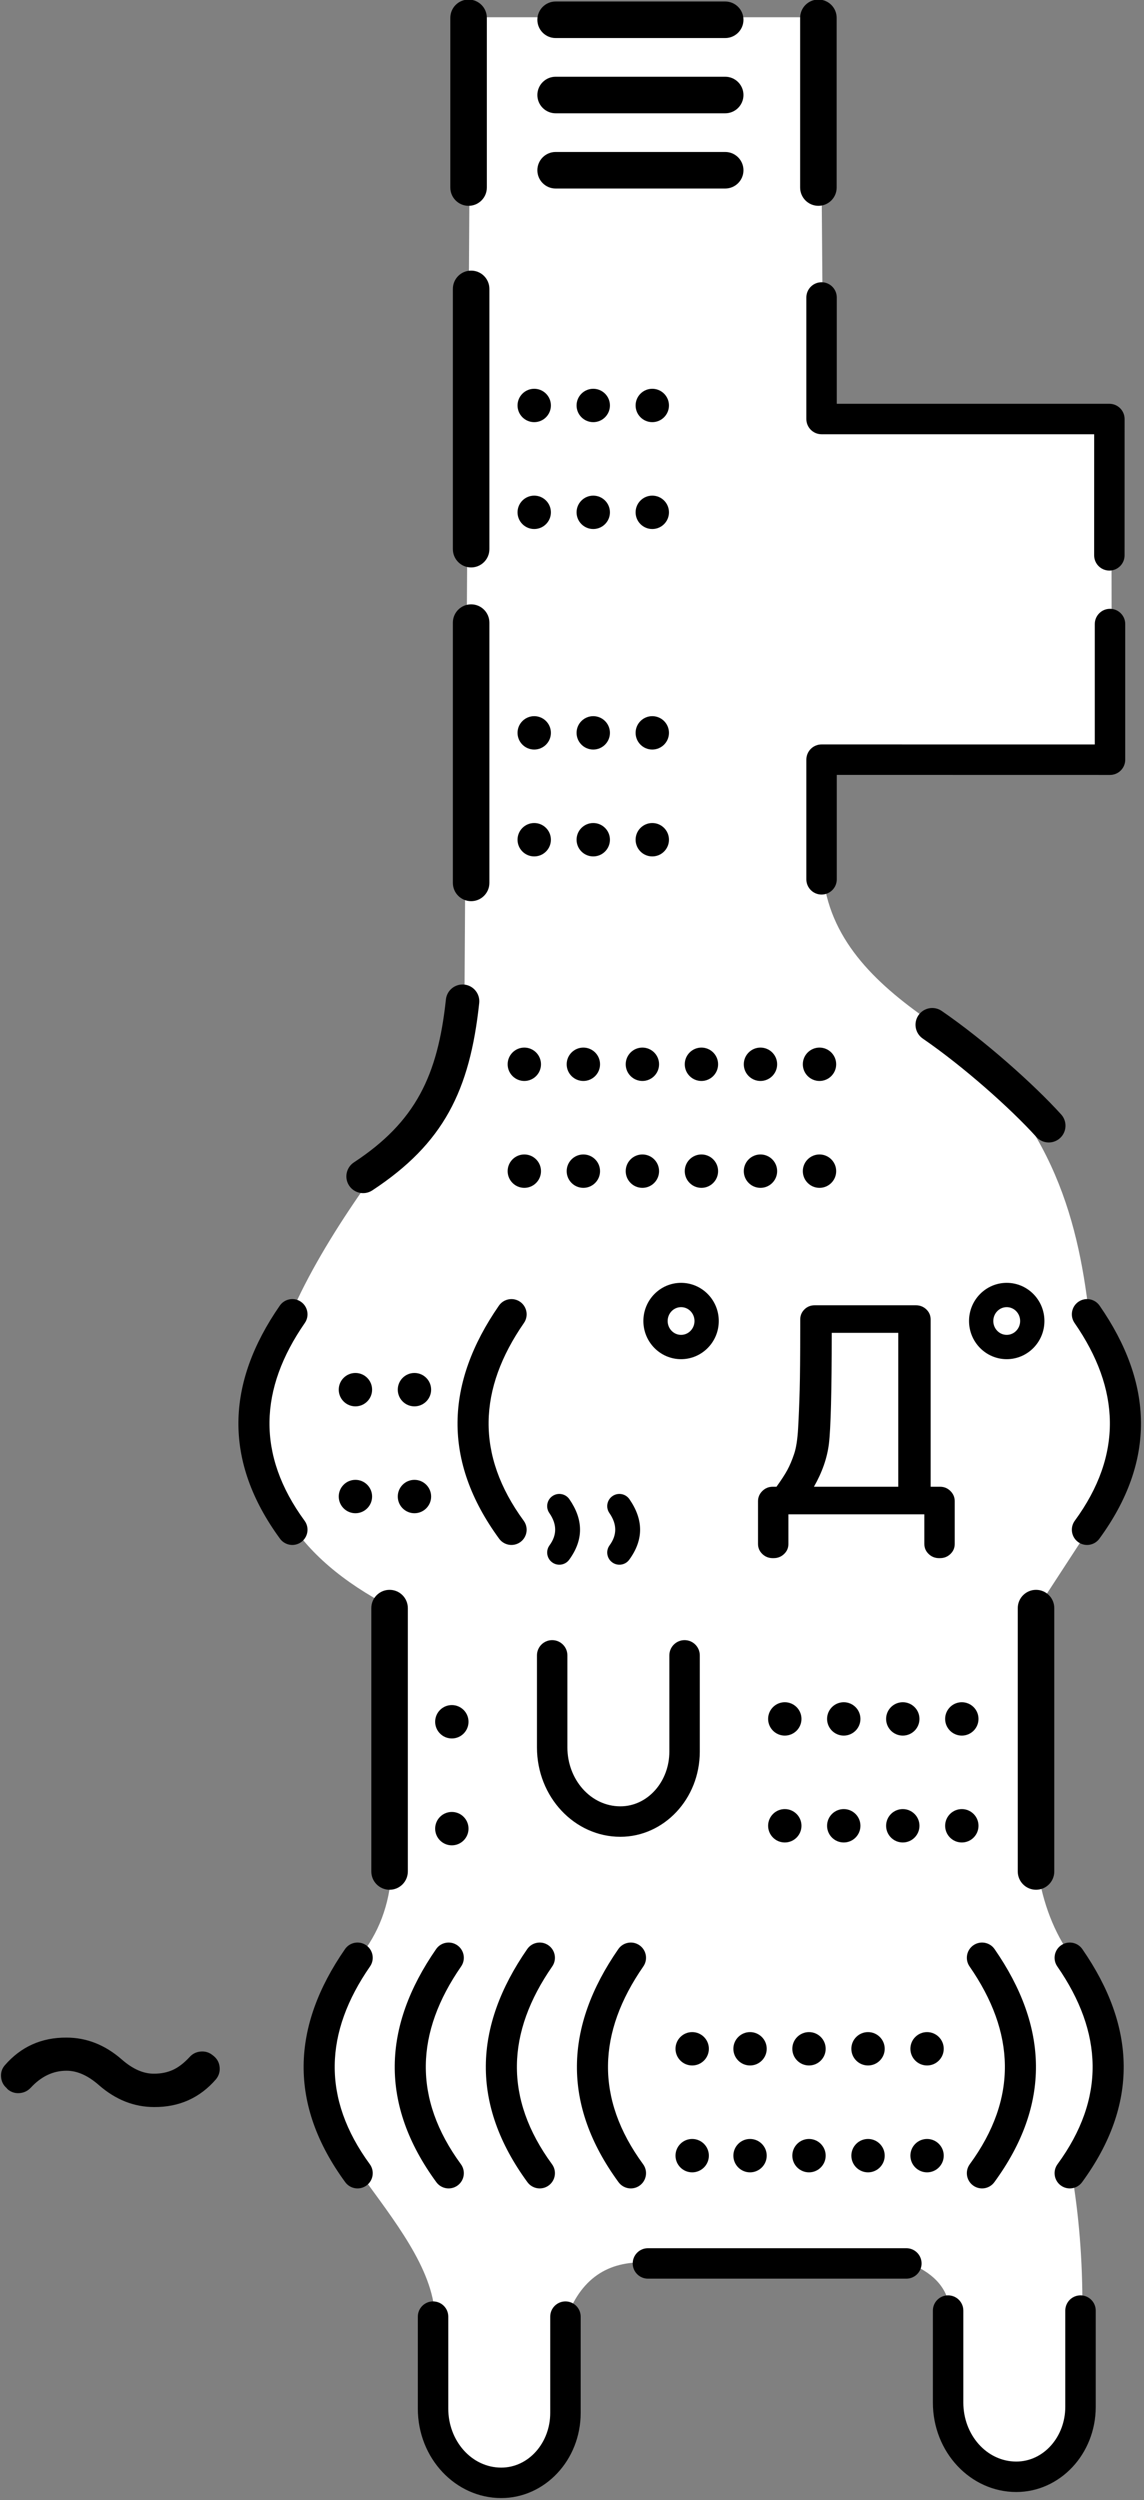 <?xml version="1.0" encoding="UTF-8" standalone="no"?>
<!DOCTYPE svg PUBLIC "-//W3C//DTD SVG 1.1//EN" "http://www.w3.org/Graphics/SVG/1.1/DTD/svg11.dtd">
<svg width="49px" height="107px" version="1.1" xmlns="http://www.w3.org/2000/svg" xmlns:xlink="http://www.w3.org/1999/xlink" xml:space="preserve" xmlns:serif="http://www.serif.com/" style="fill-rule:evenodd;clip-rule:evenodd;stroke-linejoin:round;stroke-miterlimit:2;">
    <rect width="100%" height="100%" fill="#808080" stroke="none"/>
    <g transform="matrix(-0.439,0,0,0.439,80.445,29.443)">
        <path d="M137.929,30.481L137.341,-65.388L103.212,-65.388L102.903,-26.278L74.822,-26.278L74.762,6.934L102.903,6.929L102.903,18.596C102.112,24.834 97.575,29.055 92.104,32.773C80.766,41.391 78.121,51.461 77,61C72.148,68 71.875,75 77,82L81.979,89.641L81.979,115.316C81.49,118.468 80.431,121.295 78.684,123.728C73.832,130.728 73.559,137.728 78.684,144.728C77.996,148.768 77.609,153.184 77.64,158.123L77.64,167.509C77.64,171.273 80.445,174.324 83.905,174.324L83.907,174.324C87.58,174.324 90.557,171.085 90.557,167.09L90.557,158.123C90.809,155.787 92.401,154.424 94.63,153.526L119.842,153.526C123.661,153.245 126.407,154.86 127.89,158.712L127.89,168.098C127.89,171.862 130.695,174.914 134.155,174.914L134.157,174.914C137.829,174.914 140.807,171.675 140.807,167.68L140.807,158.712C141.018,154.051 144.809,149.39 148.176,144.728C153.301,137.728 153.029,130.728 148.176,123.728C146.338,121.454 145.231,118.694 145.049,115.316L145.049,89.641C164.478,79.591 158.182,63.466 147.159,47.958C140.681,43.703 138.781,38.475 137.929,30.481Z" style="fill:white;"/>
    </g>
    <g transform="matrix(0.624,0,0,0.624,-44.343,-29.327)">
        <path d="M99.743,205.89L99.743,212.2C99.743,215.611 102.331,218.334 105.467,218.334L105.468,218.334C108.454,218.334 110.921,215.743 110.921,212.494L110.921,205.89C110.921,205.314 110.453,204.846 109.876,204.846C109.299,204.846 108.831,205.314 108.831,205.89L108.831,212.494C108.831,214.542 107.351,216.245 105.468,216.245L105.467,216.245C103.434,216.244 101.833,214.41 101.833,212.2L101.833,205.89C101.833,205.314 101.365,204.846 100.788,204.846C100.212,204.846 99.743,205.314 99.743,205.89ZM135.097,205.476L135.097,211.785C135.097,215.196 137.685,217.919 140.821,217.919L140.822,217.919C143.808,217.919 146.275,215.328 146.275,212.079L146.275,205.476C146.275,204.899 145.806,204.431 145.23,204.431C144.653,204.431 144.185,204.899 144.185,205.476L144.185,212.079C144.185,214.128 142.705,215.83 140.822,215.83L140.821,215.83C138.788,215.83 137.187,213.996 137.187,211.785L137.187,205.476C137.187,204.899 136.718,204.431 136.142,204.431C135.565,204.431 135.097,204.899 135.097,205.476ZM115.538,203.286L133.276,203.286C133.853,203.286 134.321,202.818 134.321,202.242C134.321,201.665 133.853,201.197 133.276,201.197L115.538,201.197C114.961,201.197 114.493,201.665 114.493,202.242C114.493,202.818 114.961,203.286 115.538,203.286ZM143.637,181.872C146.771,186.393 146.963,190.914 143.652,195.435C143.312,195.9 143.413,196.554 143.878,196.895C144.343,197.235 144.998,197.134 145.338,196.669C149.24,191.34 149.048,186.011 145.354,180.682C145.025,180.208 144.374,180.09 143.9,180.419C143.426,180.747 143.308,181.398 143.637,181.872ZM137.614,181.872C140.748,186.393 140.94,190.914 137.63,195.435C137.289,195.9 137.39,196.554 137.856,196.895C138.321,197.235 138.975,197.134 139.315,196.669C143.217,191.34 143.025,186.011 139.331,180.682C139.003,180.208 138.351,180.09 137.877,180.419C137.404,180.747 137.286,181.398 137.614,181.872ZM113.504,180.682C109.81,186.011 109.618,191.34 113.519,196.669C113.86,197.134 114.514,197.235 114.979,196.895C115.445,196.554 115.546,195.9 115.205,195.435C111.895,190.914 112.087,186.393 115.221,181.872C115.549,181.398 115.431,180.747 114.957,180.419C114.484,180.09 113.832,180.208 113.504,180.682ZM94.745,180.682C91.051,186.011 90.858,191.34 94.76,196.669C95.101,197.134 95.755,197.235 96.22,196.895C96.686,196.554 96.787,195.9 96.446,195.435C93.136,190.914 93.328,186.393 96.462,181.872C96.79,181.398 96.672,180.747 96.198,180.419C95.724,180.09 95.073,180.208 94.745,180.682ZM107.251,180.682C103.557,186.011 103.365,191.34 107.266,196.669C107.607,197.134 108.261,197.235 108.726,196.895C109.192,196.554 109.293,195.9 108.952,195.435C105.642,190.914 105.834,186.393 108.968,181.872C109.296,181.398 109.178,180.747 108.704,180.419C108.231,180.09 107.579,180.208 107.251,180.682ZM100.998,180.682C97.304,186.011 97.112,191.34 101.013,196.669C101.354,197.134 102.008,197.235 102.473,196.895C102.939,196.554 103.04,195.9 102.699,195.435C99.389,190.914 99.581,186.393 102.715,181.872C103.043,181.398 102.925,180.747 102.451,180.419C101.978,180.09 101.326,180.208 100.998,180.682ZM134.698,193.704C135.329,193.704 135.842,194.217 135.842,194.849C135.842,195.481 135.329,195.994 134.698,195.994C134.066,195.994 133.553,195.481 133.553,194.849C133.553,194.217 134.066,193.704 134.698,193.704ZM130.645,193.704C131.277,193.704 131.79,194.217 131.79,194.849C131.79,195.481 131.277,195.994 130.645,195.994C130.013,195.994 129.5,195.481 129.5,194.849C129.5,194.217 130.013,193.704 130.645,193.704ZM118.575,193.704C119.207,193.704 119.72,194.217 119.72,194.849C119.72,195.481 119.207,195.994 118.575,195.994C117.943,195.994 117.43,195.481 117.43,194.849C117.43,194.217 117.943,193.704 118.575,193.704ZM126.593,193.704C127.225,193.704 127.738,194.217 127.738,194.849C127.738,195.481 127.225,195.994 126.593,195.994C125.961,195.994 125.448,195.481 125.448,194.849C125.448,194.217 125.961,193.704 126.593,193.704ZM122.546,193.704C123.178,193.704 123.691,194.217 123.691,194.849C123.691,195.481 123.178,195.994 122.546,195.994C121.915,195.994 121.402,195.481 121.402,194.849C121.402,194.217 121.915,193.704 122.546,193.704ZM71.509,190.206L71.541,190.244C71.592,190.305 71.645,190.348 71.696,190.378C71.911,190.523 72.155,190.584 72.43,190.557C72.721,190.528 72.967,190.407 73.168,190.195C73.17,190.194 73.171,190.192 73.173,190.19C73.884,189.42 74.7,189.024 75.63,189.024C76.38,189.024 77.117,189.367 77.858,190.017C77.858,190.017 77.858,190.018 77.859,190.018C79.008,191.02 80.272,191.514 81.644,191.515C83.365,191.525 84.778,190.89 85.886,189.612C85.892,189.605 85.898,189.597 85.903,189.59C86.09,189.352 86.169,189.08 86.138,188.772C86.107,188.469 85.974,188.217 85.734,188.019L85.631,187.938C85.402,187.76 85.134,187.68 84.824,187.71C84.522,187.739 84.269,187.867 84.067,188.096C83.691,188.5 83.311,188.795 82.921,188.971C82.539,189.143 82.114,189.227 81.646,189.227L81.639,189.227C80.892,189.236 80.157,188.897 79.418,188.25L79.417,188.249C78.267,187.247 77.003,186.753 75.631,186.752C73.911,186.741 72.498,187.377 71.39,188.655C71.389,188.656 71.388,188.657 71.387,188.658C71.193,188.886 71.105,189.158 71.138,189.479C71.167,189.769 71.289,190.012 71.509,190.206ZM71.645,190.341L71.626,190.327C71.632,190.331 71.638,190.336 71.645,190.341ZM130.645,186.375C131.277,186.375 131.79,186.888 131.79,187.519C131.79,188.151 131.277,188.664 130.645,188.664C130.013,188.664 129.5,188.151 129.5,187.519C129.5,186.888 130.013,186.375 130.645,186.375ZM118.575,186.375C119.207,186.375 119.72,186.888 119.72,187.519C119.72,188.151 119.207,188.664 118.575,188.664C117.943,188.664 117.43,188.151 117.43,187.519C117.43,186.888 117.943,186.375 118.575,186.375ZM134.698,186.375C135.329,186.375 135.842,186.888 135.842,187.519C135.842,188.151 135.329,188.664 134.698,188.664C134.066,188.664 133.553,188.151 133.553,187.519C133.553,186.888 134.066,186.375 134.698,186.375ZM126.593,186.375C127.225,186.375 127.738,186.888 127.738,187.519C127.738,188.151 127.225,188.664 126.593,188.664C125.961,188.664 125.448,188.151 125.448,187.519C125.448,186.888 125.961,186.375 126.593,186.375ZM122.546,186.375C123.178,186.375 123.691,186.888 123.691,187.519C123.691,188.151 123.178,188.664 122.546,188.664C121.915,188.664 121.402,188.151 121.402,187.519C121.402,186.888 121.915,186.375 122.546,186.375ZM96.55,157.295L96.55,175.358C96.55,176.05 97.111,176.612 97.803,176.612C98.495,176.612 99.057,176.05 99.057,175.358L99.057,157.295C99.057,156.603 98.495,156.041 97.803,156.041C97.111,156.041 96.55,156.603 96.55,157.295ZM140.923,157.295L140.923,175.358C140.923,176.05 141.485,176.612 142.177,176.612C142.869,176.612 143.43,176.05 143.43,175.358L143.43,157.295C143.43,156.603 142.869,156.041 142.177,156.041C141.485,156.041 140.923,156.603 140.923,157.295ZM102.077,171.275C102.709,171.275 103.222,171.788 103.222,172.42C103.222,173.052 102.709,173.565 102.077,173.565C101.445,173.565 100.932,173.052 100.932,172.42C100.932,171.788 101.445,171.275 102.077,171.275ZM124.932,171.079C125.564,171.079 126.077,171.592 126.077,172.224C126.077,172.856 125.564,173.369 124.932,173.369C124.3,173.369 123.787,172.856 123.787,172.224C123.787,171.592 124.3,171.079 124.932,171.079ZM137.083,171.079C137.715,171.079 138.228,171.592 138.228,172.224C138.228,172.856 137.715,173.369 137.083,173.369C136.451,173.369 135.938,172.856 135.938,172.224C135.938,171.592 136.451,171.079 137.083,171.079ZM133.031,171.079C133.663,171.079 134.176,171.592 134.176,172.224C134.176,172.856 133.663,173.369 133.031,173.369C132.399,173.369 131.886,172.856 131.886,172.224C131.886,171.592 132.399,171.079 133.031,171.079ZM128.979,171.079C129.611,171.079 130.124,171.592 130.124,172.224C130.124,172.856 129.611,173.369 128.979,173.369C128.347,173.369 127.834,172.856 127.834,172.224C127.834,171.592 128.347,171.079 128.979,171.079ZM107.92,160.535L107.92,166.845C107.92,170.256 110.507,172.979 113.643,172.979L113.644,172.979C116.63,172.979 119.097,170.388 119.097,167.139L119.097,160.535C119.097,159.959 118.629,159.491 118.052,159.491C117.476,159.491 117.008,159.959 117.008,160.535L117.008,167.139C117.008,169.187 115.527,170.89 113.644,170.89L113.643,170.89C111.611,170.889 110.009,169.055 110.009,166.845L110.009,160.535C110.009,159.959 109.541,159.491 108.964,159.491C108.388,159.491 107.92,159.959 107.92,160.535ZM102.077,163.945C102.709,163.945 103.222,164.458 103.222,165.09C103.222,165.722 102.709,166.235 102.077,166.235C101.445,166.235 100.932,165.722 100.932,165.09C100.932,164.458 101.445,163.945 102.077,163.945ZM137.083,163.75C137.715,163.75 138.228,164.263 138.228,164.894C138.228,165.526 137.715,166.039 137.083,166.039C136.451,166.039 135.938,165.526 135.938,164.894C135.938,164.263 136.451,163.75 137.083,163.75ZM133.031,163.75C133.663,163.75 134.176,164.263 134.176,164.894C134.176,165.526 133.663,166.039 133.031,166.039C132.399,166.039 131.886,165.526 131.886,164.894C131.886,164.263 132.399,163.75 133.031,163.75ZM128.979,163.75C129.611,163.75 130.124,164.263 130.124,164.894C130.124,165.526 129.611,166.039 128.979,166.039C128.347,166.039 127.834,165.526 127.834,164.894C127.834,164.263 128.347,163.75 128.979,163.75ZM124.932,163.75C125.564,163.75 126.077,164.263 126.077,164.894C126.077,165.526 125.564,166.039 124.932,166.039C124.3,166.039 123.787,165.526 123.787,164.894C123.787,164.263 124.3,163.75 124.932,163.75ZM108.77,150.775C109.281,151.513 109.322,152.251 108.782,152.989C108.51,153.361 108.591,153.885 108.963,154.157C109.335,154.43 109.858,154.349 110.131,153.977C111.144,152.592 111.103,151.208 110.143,149.823C109.88,149.444 109.359,149.35 108.98,149.612C108.601,149.875 108.507,150.396 108.77,150.775ZM112.892,150.775C113.404,151.513 113.445,152.251 112.905,152.989C112.632,153.361 112.713,153.885 113.085,154.157C113.458,154.43 113.981,154.349 114.253,153.977C115.267,152.592 115.226,151.208 114.266,149.823C114.003,149.444 113.482,149.35 113.103,149.612C112.724,149.875 112.629,150.396 112.892,150.775ZM135.525,153.868L135.609,153.867C135.877,153.862 136.105,153.768 136.294,153.59C136.496,153.399 136.596,153.167 136.596,152.894L136.596,149.961C136.596,149.693 136.499,149.459 136.299,149.262C136.102,149.068 135.864,148.97 135.583,148.97L134.943,148.97L134.943,137.497C134.943,137.224 134.843,136.992 134.641,136.801C134.445,136.617 134.209,136.524 133.93,136.524L126.986,136.524C126.703,136.524 126.469,136.62 126.28,136.807C126.088,136.996 125.992,137.226 125.992,137.497L125.992,138.102C125.992,139.955 125.979,141.361 125.954,142.318C125.928,143.274 125.892,144.151 125.847,144.949C125.804,145.713 125.714,146.306 125.571,146.726C125.429,147.148 125.274,147.514 125.106,147.824C124.943,148.126 124.694,148.508 124.362,148.97L124.108,148.97C123.827,148.97 123.589,149.068 123.392,149.262C123.192,149.459 123.094,149.693 123.094,149.961L123.094,152.894C123.094,153.167 123.195,153.399 123.397,153.59C123.592,153.774 123.829,153.868 124.108,153.868L124.192,153.867C124.46,153.862 124.688,153.768 124.877,153.59C125.08,153.399 125.18,153.167 125.18,152.894L125.18,150.861L134.511,150.861L134.511,152.894C134.511,153.167 134.611,153.399 134.814,153.59C135.009,153.774 135.246,153.868 135.525,153.868ZM144.822,137.739C147.955,142.26 148.147,146.781 144.837,151.302C144.497,151.767 144.598,152.421 145.063,152.762C145.528,153.102 146.182,153.001 146.523,152.536C150.425,147.207 150.233,141.878 146.539,136.549C146.21,136.075 145.559,135.957 145.085,136.285C144.611,136.614 144.493,137.265 144.822,137.739ZM105.309,136.549C101.615,141.878 101.423,147.207 105.325,152.536C105.665,153.001 106.319,153.102 106.785,152.762C107.25,152.421 107.351,151.767 107.01,151.302C103.7,146.781 103.892,142.26 107.026,137.739C107.355,137.265 107.236,136.614 106.763,136.285C106.289,135.957 105.637,136.075 105.309,136.549ZM90.268,136.549C86.574,141.878 86.382,147.207 90.283,152.536C90.624,153.001 91.278,153.102 91.743,152.762C92.209,152.421 92.31,151.767 91.969,151.302C88.659,146.781 88.851,142.26 91.985,137.739C92.313,137.265 92.195,136.614 91.721,136.285C91.248,135.957 90.596,136.075 90.268,136.549ZM95.459,148.497C96.091,148.497 96.604,149.01 96.604,149.642C96.604,150.274 96.091,150.787 95.459,150.787C94.827,150.787 94.314,150.274 94.314,149.642C94.314,149.01 94.827,148.497 95.459,148.497ZM99.511,148.497C100.143,148.497 100.656,149.01 100.656,149.642C100.656,150.274 100.143,150.787 99.511,150.787C98.879,150.787 98.366,150.274 98.366,149.642C98.366,149.01 98.879,148.497 99.511,148.497ZM126.932,148.97C127.499,147.978 127.84,146.998 127.959,146.031C128.087,144.988 128.153,142.449 128.155,138.415L132.722,138.415L132.722,148.97L126.932,148.97ZM95.459,141.167C96.091,141.167 96.604,141.68 96.604,142.312C96.604,142.944 96.091,143.457 95.459,143.457C94.827,143.457 94.314,142.944 94.314,142.312C94.314,141.68 94.827,141.167 95.459,141.167ZM99.511,141.167C100.143,141.167 100.656,141.68 100.656,142.312C100.656,142.944 100.143,143.457 99.511,143.457C98.879,143.457 98.366,142.944 98.366,142.312C98.366,141.68 98.879,141.167 99.511,141.167ZM117.812,134.985C116.388,134.985 115.225,136.154 115.225,137.603C115.225,139.052 116.388,140.221 117.812,140.221C119.237,140.221 120.4,139.052 120.4,137.603C120.4,136.154 119.237,134.985 117.812,134.985ZM140.165,134.985C138.741,134.985 137.578,136.154 137.578,137.603C137.578,139.052 138.741,140.221 140.165,140.221C141.59,140.221 142.753,139.052 142.753,137.603C142.753,136.154 141.59,134.985 140.165,134.985ZM117.812,136.652C118.325,136.652 118.734,137.082 118.734,137.603C118.734,138.124 118.325,138.554 117.812,138.554C117.3,138.554 116.891,138.124 116.891,137.603C116.891,137.082 117.3,136.652 117.812,136.652ZM140.165,136.652C140.678,136.652 141.087,137.082 141.087,137.603C141.087,138.124 140.678,138.554 140.165,138.554C139.653,138.554 139.244,138.124 139.244,137.603C139.244,137.082 139.653,136.652 140.165,136.652ZM101.67,115.55C101.113,120.774 99.59,123.942 95.356,126.723C94.826,127.071 94.678,127.785 95.026,128.315C95.375,128.845 96.088,128.992 96.618,128.644C101.5,125.437 103.313,121.817 103.956,115.794C104.023,115.163 103.565,114.596 102.935,114.529C102.304,114.462 101.738,114.919 101.67,115.55ZM111.105,126.18C111.737,126.18 112.25,126.693 112.25,127.325C112.25,127.957 111.737,128.47 111.105,128.47C110.473,128.47 109.96,127.957 109.96,127.325C109.96,126.693 110.473,126.18 111.105,126.18ZM107.053,126.18C107.684,126.18 108.197,126.693 108.197,127.325C108.197,127.957 107.684,128.47 107.053,128.47C106.421,128.47 105.908,127.957 105.908,127.325C105.908,126.693 106.421,126.18 107.053,126.18ZM115.157,126.18C115.789,126.18 116.302,126.693 116.302,127.325C116.302,127.957 115.789,128.47 115.157,128.47C114.525,128.47 114.012,127.957 114.012,127.325C114.012,126.693 114.525,126.18 115.157,126.18ZM123.262,126.18C123.894,126.18 124.407,126.693 124.407,127.325C124.407,127.957 123.894,128.47 123.262,128.47C122.63,128.47 122.117,127.957 122.117,127.325C122.117,126.693 122.63,126.18 123.262,126.18ZM127.314,126.18C127.946,126.18 128.459,126.693 128.459,127.325C128.459,127.957 127.946,128.47 127.314,128.47C126.682,128.47 126.169,127.957 126.169,127.325C126.169,126.693 126.682,126.18 127.314,126.18ZM119.21,126.18C119.841,126.18 120.354,126.693 120.354,127.325C120.354,127.957 119.841,128.47 119.21,128.47C118.578,128.47 118.065,127.957 118.065,127.325C118.065,126.693 118.578,126.18 119.21,126.18ZM134.403,118.232C137.172,120.131 140.414,123.007 142.199,124.98C142.625,125.45 143.352,125.486 143.822,125.06C144.292,124.635 144.328,123.908 143.903,123.437C142.025,121.362 138.616,118.334 135.703,116.337C135.18,115.978 134.464,116.111 134.106,116.634C133.747,117.157 133.88,117.873 134.403,118.232ZM127.314,118.85C127.946,118.85 128.459,119.363 128.459,119.995C128.459,120.627 127.946,121.14 127.314,121.14C126.682,121.14 126.169,120.627 126.169,119.995C126.169,119.363 126.682,118.85 127.314,118.85ZM115.157,118.85C115.789,118.85 116.302,119.363 116.302,119.995C116.302,120.627 115.789,121.14 115.157,121.14C114.525,121.14 114.012,120.627 114.012,119.995C114.012,119.363 114.525,118.85 115.157,118.85ZM119.21,118.85C119.841,118.85 120.354,119.363 120.354,119.995C120.354,120.627 119.841,121.14 119.21,121.14C118.578,121.14 118.065,120.627 118.065,119.995C118.065,119.363 118.578,118.85 119.21,118.85ZM123.262,118.85C123.894,118.85 124.407,119.363 124.407,119.995C124.407,120.627 123.894,121.14 123.262,121.14C122.63,121.14 122.117,120.627 122.117,119.995C122.117,119.363 122.63,118.85 123.262,118.85ZM111.105,118.85C111.737,118.85 112.25,119.363 112.25,119.995C112.25,120.627 111.737,121.14 111.105,121.14C110.473,121.14 109.96,120.627 109.96,119.995C109.96,119.363 110.473,118.85 111.105,118.85ZM107.053,118.85C107.684,118.85 108.197,119.363 108.197,119.995C108.197,120.627 107.684,121.14 107.053,121.14C106.421,121.14 105.908,120.627 105.908,119.995C105.908,119.363 106.421,118.85 107.053,118.85ZM102.148,89.703L102.148,107.554C102.148,108.246 102.71,108.808 103.401,108.808C104.093,108.808 104.655,108.246 104.655,107.554L104.655,89.703C104.655,89.011 104.093,88.449 103.401,88.449C102.71,88.449 102.148,89.011 102.148,89.703ZM128.5,107.31L128.5,100.146L147.255,100.15C147.532,100.15 147.798,100.04 147.993,99.844C148.189,99.648 148.3,99.382 148.3,99.105L148.3,89.801C148.3,89.224 147.831,88.756 147.255,88.756C146.678,88.756 146.21,89.224 146.21,89.801L146.21,98.06L127.456,98.057C127.179,98.057 126.913,98.167 126.717,98.362C126.521,98.558 126.411,98.824 126.411,99.101L126.411,107.31C126.411,107.886 126.879,108.354 127.456,108.354C128.032,108.354 128.5,107.886 128.5,107.31ZM107.732,103.448C108.364,103.448 108.877,103.961 108.877,104.593C108.877,105.225 108.364,105.738 107.732,105.738C107.1,105.738 106.587,105.225 106.587,104.593C106.587,103.961 107.1,103.448 107.732,103.448ZM115.836,103.448C116.468,103.448 116.981,103.961 116.981,104.593C116.981,105.225 116.468,105.738 115.836,105.738C115.204,105.738 114.691,105.225 114.691,104.593C114.691,103.961 115.204,103.448 115.836,103.448ZM111.784,103.448C112.416,103.448 112.929,103.961 112.929,104.593C112.929,105.225 112.416,105.738 111.784,105.738C111.152,105.738 110.639,105.225 110.639,104.593C110.639,103.961 111.152,103.448 111.784,103.448ZM115.836,96.118C116.468,96.118 116.981,96.631 116.981,97.263C116.981,97.895 116.468,98.408 115.836,98.408C115.204,98.408 114.691,97.895 114.691,97.263C114.691,96.631 115.204,96.118 115.836,96.118ZM107.732,96.118C108.364,96.118 108.877,96.631 108.877,97.263C108.877,97.895 108.364,98.408 107.732,98.408C107.1,98.408 106.587,97.895 106.587,97.263C106.587,96.631 107.1,96.118 107.732,96.118ZM111.784,96.118C112.416,96.118 112.929,96.631 112.929,97.263C112.929,97.895 112.416,98.408 111.784,98.408C111.152,98.408 110.639,97.895 110.639,97.263C110.639,96.631 111.152,96.118 111.784,96.118ZM148.255,85.089L148.257,75.738C148.257,75.461 148.147,75.196 147.951,75C147.755,74.804 147.49,74.694 147.212,74.694L128.5,74.694L128.5,67.402C128.5,66.825 128.032,66.357 127.456,66.357C126.879,66.357 126.411,66.825 126.411,67.402L126.411,75.738C126.411,76.315 126.879,76.783 127.456,76.783L146.168,76.783L146.166,85.088C146.166,85.665 146.634,86.133 147.211,86.133C147.787,86.133 148.255,85.665 148.255,85.089ZM102.148,66.813L102.148,84.664C102.148,85.356 102.71,85.918 103.401,85.918C104.093,85.918 104.655,85.356 104.655,84.664L104.655,66.813C104.655,66.121 104.093,65.559 103.401,65.559C102.71,65.559 102.148,66.121 102.148,66.813ZM107.732,80.993C108.364,80.993 108.877,81.506 108.877,82.138C108.877,82.77 108.364,83.283 107.732,83.283C107.1,83.283 106.587,82.77 106.587,82.138C106.587,81.506 107.1,80.993 107.732,80.993ZM111.784,80.993C112.416,80.993 112.929,81.506 112.929,82.138C112.929,82.77 112.416,83.283 111.784,83.283C111.152,83.283 110.639,82.77 110.639,82.138C110.639,81.506 111.152,80.993 111.784,80.993ZM115.836,80.993C116.468,80.993 116.981,81.506 116.981,82.138C116.981,82.77 116.468,83.283 115.836,83.283C115.204,83.283 114.691,82.77 114.691,82.138C114.691,81.506 115.204,80.993 115.836,80.993ZM111.784,73.664C112.416,73.664 112.929,74.177 112.929,74.808C112.929,75.44 112.416,75.953 111.784,75.953C111.152,75.953 110.639,75.44 110.639,74.808C110.639,74.177 111.152,73.664 111.784,73.664ZM115.836,73.664C116.468,73.664 116.981,74.177 116.981,74.808C116.981,75.44 116.468,75.953 115.836,75.953C115.204,75.953 114.691,75.44 114.691,74.808C114.691,74.177 115.204,73.664 115.836,73.664ZM107.732,73.664C108.364,73.664 108.877,74.177 108.877,74.808C108.877,75.44 108.364,75.953 107.732,75.953C107.1,75.953 106.587,75.44 106.587,74.808C106.587,74.177 107.1,73.664 107.732,73.664ZM101.973,48.222L101.973,59.862C101.973,60.554 102.535,61.115 103.227,61.115C103.918,61.115 104.48,60.554 104.48,59.862L104.48,48.222C104.48,47.53 103.918,46.968 103.227,46.968C102.535,46.968 101.973,47.53 101.973,48.222ZM125.985,48.222L125.985,59.862C125.985,60.554 126.546,61.115 127.238,61.115C127.93,61.115 128.492,60.554 128.492,59.862L128.492,48.222C128.492,47.53 127.93,46.968 127.238,46.968C126.546,46.968 125.985,47.53 125.985,48.222ZM120.842,57.422L109.202,57.422C108.51,57.422 107.948,57.984 107.948,58.676C107.948,59.368 108.51,59.929 109.202,59.929L120.842,59.929C121.533,59.929 122.095,59.368 122.095,58.676C122.095,57.984 121.533,57.422 120.842,57.422ZM120.842,52.262L109.202,52.262C108.51,52.262 107.948,52.823 107.948,53.515C107.948,54.207 108.51,54.769 109.202,54.769L120.842,54.769C121.533,54.769 122.095,54.207 122.095,53.515C122.095,52.823 121.533,52.262 120.842,52.262ZM120.842,47.101L109.202,47.101C108.51,47.101 107.948,47.663 107.948,48.355C107.948,49.047 108.51,49.608 109.202,49.608L120.842,49.608C121.533,49.608 122.095,49.047 122.095,48.355C122.095,47.663 121.533,47.101 120.842,47.101Z"/>
    </g>
</svg>

